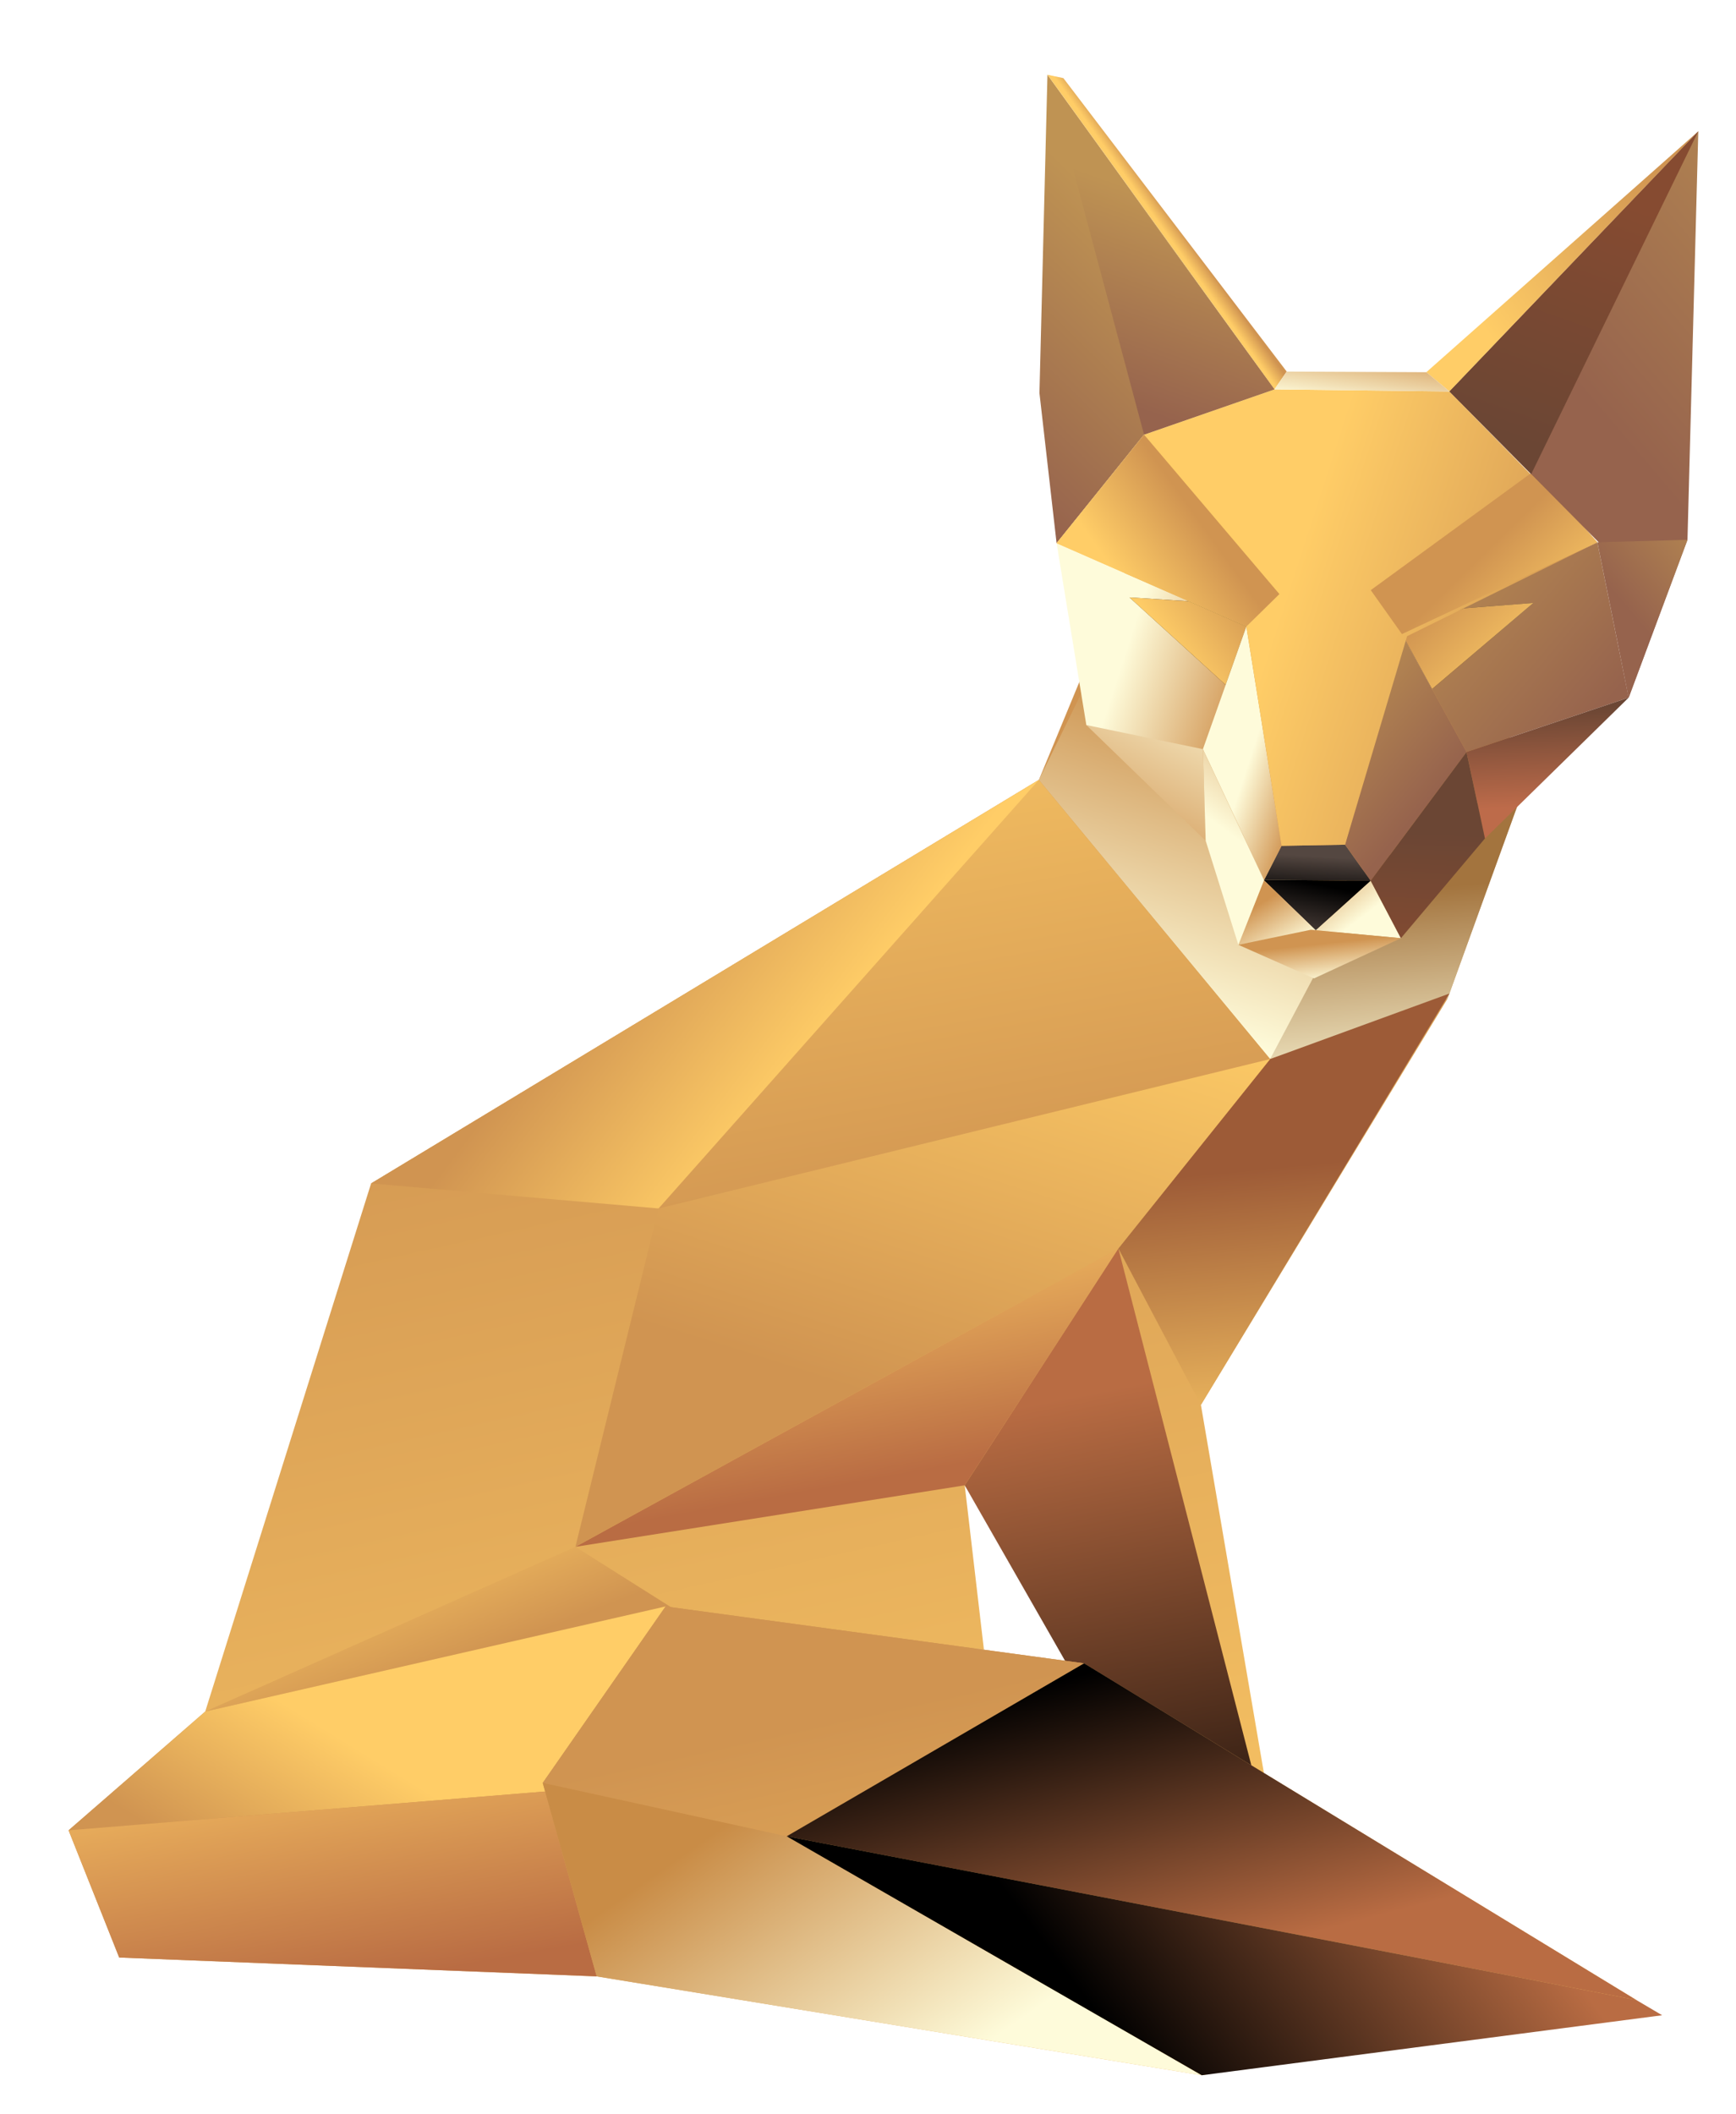 <svg version="1.1" id="svg-layer" xmlns="http://www.w3.org/2000/svg" xmlns:xlink="http://www.w3.org/1999/xlink" x="0px" y="0px"
 width="322px" height="392px" viewBox="0 0 322 392" enable-background="new 0 0 322 392"
 xml:space="preserve"> 
<linearGradient id="SVGID_1_" gradientUnits="userSpaceOnUse" x1="190.071" y1="131.97" x2="222.065" y2="370.144" gradientTransform="matrix(0.996 -0.085 0.085 0.996 -52.861 51.56)">
<stop  offset="0" style="stop-color:#D09451"/>
<stop  offset="1" style="stop-color:#FFCD67"/>
</linearGradient>
<polygon fill="url(#SVGID_1_)" points="213.055,95.366 192.691,144.594 68.829,219.42 38.063,317.327 121.14,300.587 182.5,305.835 
178.942,275.382 211.207,316.358 234.689,330.21 222.75,260.472 268.496,185.15 284.9,139.703 "/>
<linearGradient id="SVGID_2_" gradientUnits="userSpaceOnUse" x1="217.093" y1="255.782" x2="231.657" y2="364.206" gradientTransform="matrix(0.998 -0.059 0.059 0.998 -34.377 16.763)">
<stop  offset="0" style="stop-color:#B96C43"/>
<stop  offset="1" style="stop-color:#000000"/>
</linearGradient>
<polygon fill="url(#SVGID_2_)" points="207.707,325.667 234.025,334.769 207.438,231.462 178.942,275.382 "/>
<linearGradient id="SVGID_3_" gradientUnits="userSpaceOnUse" x1="284.281" y1="165.571" x2="285.641" y2="204.3" gradientTransform="matrix(0.998 -0.059 0.059 0.998 -34.377 16.763)">
<stop  offset="0" style="stop-color:#A3743E"/>
<stop  offset="1" style="stop-color:#FEFBDA"/>
</linearGradient>
<polygon fill="url(#SVGID_3_)" points="235.584,196.353 268.496,185.15 283.74,143.129 245.795,165.612 "/>
<linearGradient id="SVGID_4_" gradientUnits="userSpaceOnUse" x1="257.115" y1="128.653" x2="234.932" y2="184.554" gradientTransform="matrix(0.998 -0.059 0.059 0.998 -34.377 16.763)">
<stop  offset="0" style="stop-color:#C98C46"/>
<stop  offset="1" style="stop-color:#FEFBDA"/>
</linearGradient>
<polygon fill="url(#SVGID_4_)" points="192.691,144.594 235.584,196.353 248.332,172.309 206.697,116.062 "/>
<g>
	<g id="fox-nose-tip">
		<linearGradient id="SVGID_6_" gradientUnits="userSpaceOnUse" x1="272.486" y1="155.159" x2="271.989" y2="163.063" gradientTransform="matrix(1 -0.008 0.008 1 -29.148 5.814)">
			<stop  offset="0" style="stop-color:#544741"/>
			<stop  offset="1" style="stop-color:#000000"/>
		</linearGradient>
		<polygon fill="url(#SVGID_6_)" points="249.488,156.608 237.707,156.823 234.486,163.126 254.244,163.294 		"/>
		<linearGradient id="SVGID_7_" gradientUnits="userSpaceOnUse" x1="269.906" y1="170.992" x2="272.052" y2="160.321" gradientTransform="matrix(1 -0.008 0.008 1 -29.148 5.814)">
			<stop  offset="0" style="stop-color:#544741"/>
			<stop  offset="1" style="stop-color:#000000"/>
		</linearGradient>
		<polygon fill="url(#SVGID_7_)" points="234.486,163.126 234.445,163.202 244.055,172.489 254.244,163.294 		"/>
	</g>
<linearGradient id="SVGID_8_" gradientUnits="userSpaceOnUse" x1="205.981" y1="77.392" x2="241.71" y2="41.664" gradientTransform="matrix(1 -0.008 0.008 1 -29.148 5.814)">
<stop  offset="0" style="stop-color:#96634D"/>
<stop  offset="1" style="stop-color:#BF9353"/>
</linearGradient>
<polygon fill="url(#SVGID_8_)" points="192.801,72.872 194.285,13.855 236.393,72.186 212.201,80.583 195.98,100.708 	"/>
<linearGradient id="SVGID_13_" gradientUnits="userSpaceOnUse" x1="325.55" y1="128.051" x2="287.576" y2="95.503" gradientTransform="matrix(1 -0.008 0.008 1 -29.148 5.814)">
<stop  offset="0" style="stop-color:#96634D"/>
<stop  offset="1" style="stop-color:#BF9353"/>
</linearGradient>
<polygon id="eye-sock-right" fill="url(#SVGID_13_)" points="296.285,100.544 302.094,129.341 272.018,139.424 260.039,117.562 	"/>
<linearGradient id="SVGID_10_" gradientUnits="userSpaceOnUse" x1="259.492" y1="125.008" x2="236.824" y2="117.452" gradientTransform="matrix(1 -0.008 0.008 1 -29.148 5.814)">
<stop  offset="0" style="stop-color:#D09451"/>
<stop  offset="1" style="stop-color:#FEFBDA"/>
</linearGradient>
<polygon id="eye-socket-left" fill="url(#SVGID_10_)" points="195.98,100.708 201.498,134.427 224.842,143.088 231.178,116.158 	"/>
<linearGradient id="SVGID_16_" gradientUnits="userSpaceOnUse" x1="307.613" y1="107.537" x2="294.484" y2="116.775" gradientTransform="matrix(1 -0.008 0.008 1 -29.148 5.814)">
<stop  offset="0" style="stop-color:#414042"/>
<stop  offset="1" style="stop-color:#402312"/>
</linearGradient>
<polygon id="eye-right" fill="url(#SVGID_16_)" points="271.461,112.781 260.039,117.562 265.619,127.75 284.412,111.785 	"/>
<linearGradient id="SVGID_17_" gradientUnits="userSpaceOnUse" x1="528.249" y1="106.674" x2="515.479" y2="115.66" gradientTransform="matrix(-1 0.008 0.008 1 741.063 -0.2)">
<stop  offset="0" style="stop-color:#414042"/>
<stop  offset="1" style="stop-color:#402312"/>
</linearGradient>
<polygon id="eye-left" fill="url(#SVGID_17_)" points="220.498,111.468 231.178,116.158 227.342,126.984 209.5,110.761 	"/>
<polygon id="pupil-left" points="231.178,116.158 221.076,121.285 220.498,111.468 	"/>
<polygon id="pupil-right" points="270.566,123.544 262.512,116.525 271.461,112.781 	"/>
<g id="right-eyebrow" >
	<animateTransform
	    attributeType="XML"
	    attributeName="transform"
	    type="translate"
	    from="-4,-14" to="0,0"
	    begin="0s"
	    dur="6s"
	    values="-4,-14;0,0;-4,-14;-4,-14"
	    keySplines="
	            0.6 0.1 0.8 0.1;
	            0.1 0.8 0.1 1;
	            0.1 0.8 0.1 1" 
	    keyTimes="
	            0;0.05;0.1;1"
	    calcMode="spline"
	    repeatCount="indefinite"/>
	<linearGradient id="SVGID_16_" gradientUnits="userSpaceOnUse" x1="307.613" y1="107.537" x2="294.484" y2="116.775" gradientTransform="matrix(1 -0.008 0.008 1 -29.148 5.814)">
		<stop  offset="0" style="stop-color:#414042"/>
		<stop  offset="1" style="stop-color:#402312"/>
	</linearGradient>
	<polygon id="eye-right" fill="url(#SVGID_15_)" points="271.461,112.781 260.039,117.562 265.619,127.75 284.412,111.785 	"/>
</g>
<g id="left-eyebrow" >
	<animateTransform
	    attributeType="XML"
	    attributeName="transform"
	    type="translate"
	    from="4,-14" to="0,0"
	    begin="0s"
	    dur="6s"
	    values="4,-14;0,0;4,-14;-4,-14"
	    keySplines="
	            0.6 0.1 0.8 0.1;
	            0.1 0.8 0.1 1;
	            0.1 0.8 0.1 1" 
	    keyTimes="
	            0;0.05;0.1;1"
	    calcMode="spline"
	    repeatCount="indefinite"/>
	<linearGradient id="SVGID_17_" gradientUnits="userSpaceOnUse" x1="528.249" y1="106.674" x2="515.479" y2="115.66" gradientTransform="matrix(-1 0.008 0.008 1 741.063 -0.2)">
		<stop  offset="0" style="stop-color:#414042"/>
		<stop  offset="1" style="stop-color:#402312"/>
	</linearGradient>
	<polygon id="eye-left" fill="url(#SVGID_14_)" points="220.498,111.468 231.178,116.158 227.342,126.984 209.5,110.761 	"/>
</g>
<linearGradient id="SVGID_11_" gradientUnits="userSpaceOnUse" x1="271.097" y1="139.377" x2="260.241" y2="135.758" gradientTransform="matrix(1 -0.008 0.008 1 -29.148 5.814)">
<stop  offset="0" style="stop-color:#D09451"/>
<stop  offset="1" style="stop-color:#FEFBDA"/>
</linearGradient>
<polygon id="nose-side-left" fill="url(#SVGID_11_)" points="223.121,138.893 234.486,163.126 237.707,156.823 231.178,116.158 	"/>
<linearGradient id="SVGID_12_" gradientUnits="userSpaceOnUse" x1="293.548" y1="144.137" x2="269.619" y2="123.626" gradientTransform="matrix(1 -0.008 0.008 1 -29.148 5.814)">
<stop  offset="0" style="stop-color:#96634D"/>
<stop  offset="1" style="stop-color:#BF9353"/>
</linearGradient>
<polygon id="nose-side-right" fill="url(#SVGID_12_)" points="260.039,117.562 272.018,139.424 254.244,163.294 249.488,156.608 	"/>
<linearGradient id="SVGID_9_" gradientUnits="userSpaceOnUse" x1="320.131" y1="124.066" x2="266.788" y2="106.285" gradientTransform="matrix(1 -0.008 0.008 1 -29.148 5.814)">
<stop  offset="0" style="stop-color:#D09451"/>
<stop  offset="1" style="stop-color:#FFCD67"/>
</linearGradient>
<polygon  fill="url(#SVGID_9_)" points="249.488,156.608 260.994,117.951 296.285,100.544 268.85,72.577 236.393,72.186 
212.201,80.583 195.98,100.708 231.178,116.158 237.707,156.823 	"/>
<linearGradient id="SVGID_14_" gradientUnits="userSpaceOnUse" x1="251.51" y1="93.588" x2="236.491" y2="104.156" gradientTransform="matrix(1 -0.008 0.008 1 -29.148 5.814)">
<stop  offset="0" style="stop-color:#D09451"/>
<stop  offset="1" style="stop-color:#FFCD67"/>
</linearGradient>
<polygon id="brow-left" fill="url(#SVGID_14_)" points="212.201,80.583 237.309,110.144 231.178,116.158 195.98,100.708 	"/>
<linearGradient id="SVGID_15_" gradientUnits="userSpaceOnUse" x1="302.179" y1="100.565" x2="317.346" y2="116.377" gradientTransform="matrix(1 -0.008 0.008 1 -29.148 5.814)">
<stop  offset="0" style="stop-color:#D09451"/>
<stop  offset="1" style="stop-color:#FFCD67"/>
</linearGradient>
<polygon id="brow-right" fill="url(#SVGID_15_)" points="254.252,109.414 260.039,117.562 296.285,100.544 284.701,87.198 	"/>
<linearGradient id="SVGID_18_" gradientUnits="userSpaceOnUse" x1="330.26" y1="79.485" x2="391.229" y2="28.677" gradientTransform="matrix(1 -0.008 0.008 1 -29.148 5.814)">
<stop  offset="0" style="stop-color:#96634D"/>
<stop  offset="1" style="stop-color:#BF9353"/>
</linearGradient>
<polygon fill="url(#SVGID_18_)" points="268.85,72.577 315.006,24.339 313,100.075 302.094,129.341 296.529,100.538 	"/>
<linearGradient id="SVGID_19_" gradientUnits="userSpaceOnUse" x1="233.136" y1="155.516" x2="251.942" y2="119.54" gradientTransform="matrix(1 -0.008 0.008 1 -29.148 5.814)">
<stop  offset="0" style="stop-color:#D09451"/>
<stop  offset="1" style="stop-color:#FEFBDA"/>
</linearGradient>
<polygon fill="url(#SVGID_19_)" points="201.498,134.427 223.639,155.884 223.121,138.893 	"/>
<linearGradient id="SVGID_20_" gradientUnits="userSpaceOnUse" x1="261.062" y1="164.114" x2="266.161" y2="172.797" gradientTransform="matrix(1 -0.008 0.008 1 -29.148 5.814)">
<stop  offset="0" style="stop-color:#D09451"/>
<stop  offset="1" style="stop-color:#FEFBDA"/>
</linearGradient>
<polygon fill="url(#SVGID_20_)" points="234.445,163.202 229.695,175.172 244.055,172.489 	"/>
<linearGradient id="SVGID_21_" gradientUnits="userSpaceOnUse" x1="493.912" y1="156.936" x2="486.212" y2="167.204" gradientTransform="matrix(-1 0.008 0.008 1 736.382 -0.162)">
<stop  offset="0" style="stop-color:#D09451"/>
<stop  offset="1" style="stop-color:#FEFBDA"/>
</linearGradient>
<polygon fill="url(#SVGID_21_)" points="254.244,163.294 259.844,173.946 244.055,172.489 	"/>
<linearGradient id="SVGID_22_" gradientUnits="userSpaceOnUse" x1="272.546" y1="128.973" x2="256.125" y2="150.867" gradientTransform="matrix(1 -0.008 0.008 1 -29.148 5.814)">
<stop  offset="0" style="stop-color:#D09451"/>
<stop  offset="1" style="stop-color:#FEFBDA"/>
</linearGradient>
<polygon fill="url(#SVGID_22_)" points="223.639,155.884 229.695,175.172 234.445,163.202 223.121,138.893 	"/>
<linearGradient id="SVGID_23_" gradientUnits="userSpaceOnUse" x1="315.019" y1="128.12" x2="315.673" y2="146.149" gradientTransform="matrix(1 -0.008 0.008 1 -29.148 5.814)">
<stop  offset="0" style="stop-color:#6B4634"/>
<stop  offset="1" style="stop-color:#BD6B4A"/>
</linearGradient>
<polygon fill="url(#SVGID_23_)" points="302.094,129.341 275.43,155.458 272.018,139.424 	"/>
<linearGradient id="SVGID_24_" gradientUnits="userSpaceOnUse" x1="292.978" y1="150.878" x2="291.667" y2="175.463" gradientTransform="matrix(1 -0.008 0.008 1 -29.148 5.814)">
<stop  offset="0" style="stop-color:#6B4634"/>
<stop  offset="1" style="stop-color:#864B31"/>
</linearGradient>
<polygon fill="url(#SVGID_24_)" points="275.43,155.458 259.844,173.946 254.244,163.294 272.018,139.424 	"/>
<linearGradient id="SVGID_25_" gradientUnits="userSpaceOnUse" x1="339.585" y1="31.989" x2="303.777" y2="57.185" gradientTransform="matrix(1 -0.008 0.008 1 -29.148 5.814)">
<stop  offset="0" style="stop-color:#D09451"/>
<stop  offset="1" style="stop-color:#FFCD67"/>
</linearGradient>
<polygon fill="url(#SVGID_25_)" points="264.561,69.006 315.006,24.339 268.85,72.577 	"/>
<linearGradient id="SVGID_26_" gradientUnits="userSpaceOnUse" x1="246.882" y1="37.298" x2="244.721" y2="38.818" gradientTransform="matrix(1 -0.008 0.008 1 -29.148 5.814)">
<stop  offset="0" style="stop-color:#D09451"/>
<stop  offset="1" style="stop-color:#FFCD67"/>
</linearGradient>
<polygon fill="url(#SVGID_26_)" points="197.238,14.483 238.662,68.889 236.393,72.186 194.285,13.855 	"/>
<linearGradient id="SVGID_27_" gradientUnits="userSpaceOnUse" x1="282.393" y1="60.328" x2="280.851" y2="71.432" gradientTransform="matrix(1 -0.008 0.008 1 -29.148 5.814)">
<stop  offset="0" style="stop-color:#D09451"/>
<stop  offset="1" style="stop-color:#FEFBDA"/>
</linearGradient>
<polygon fill="url(#SVGID_27_)" points="238.662,68.889 264.561,69.006 268.85,72.577 236.393,72.186 	"/>
<linearGradient id="SVGID_28_" gradientUnits="userSpaceOnUse" x1="272.557" y1="171.388" x2="273.256" y2="178.385" gradientTransform="matrix(1 -0.008 0.008 1 -29.148 5.814)">
<stop  offset="0" style="stop-color:#D09451"/>
<stop  offset="1" style="stop-color:#FEFBDA"/>
</linearGradient>
<polygon id="chin" fill="url(#SVGID_28_)" points="229.695,175.172 243.736,181.393 259.844,173.946 243.148,172.375 	"/>
<linearGradient id="SVGID_29_" gradientUnits="userSpaceOnUse" x1="233.418" y1="69.701" x2="246.53" y2="33.641" gradientTransform="matrix(1 -0.008 0.008 1 -29.148 5.814)">
<stop  offset="0" style="stop-color:#96634D"/>
<stop  offset="1" style="stop-color:#BF9353"/>
</linearGradient>
<polygon fill="url(#SVGID_29_)" points="194.619,14.831 212.201,80.583 236.393,72.186 	"/>
<linearGradient id="SVGID_30_" gradientUnits="userSpaceOnUse" x1="308.862" y1="77.842" x2="325.282" y2="32.684" gradientTransform="matrix(1 -0.008 0.008 1 -29.148 5.814)">
<stop  offset="0" style="stop-color:#6B4634"/>
<stop  offset="1" style="stop-color:#864B31"/>
</linearGradient>
<polygon fill="url(#SVGID_30_)" points="284.014,87.897 315.006,24.339 268.85,72.577 	"/>
<linearGradient id="SVGID_31_" gradientUnits="userSpaceOnUse" x1="330.042" y1="109.628" x2="351.408" y2="91.823" gradientTransform="matrix(1 -0.008 0.008 1 -29.148 5.814)">
<stop  offset="0" style="stop-color:#96634D"/>
<stop  offset="1" style="stop-color:#BF9353"/>
</linearGradient>
<polygon fill="url(#SVGID_31_)" points="296.285,100.544 313,100.075 302.094,129.341 	"/>
</g>
<linearGradient id="SVGID_34_" gradientUnits="userSpaceOnUse" x1="178.655" y1="269.075" x2="172.321" y2="217.143" gradientTransform="matrix(0.998 -0.059 0.059 0.998 -34.377 16.763)">
<stop  offset="0" style="stop-color:#B96C43"/>
<stop  offset="1" style="stop-color:#FFCD67"/>
</linearGradient>
<polygon fill="url(#SVGID_34_)" points="207.438,231.462 106.731,286.782 178.942,275.382 "/>
<linearGradient id="SVGID_36_" gradientUnits="userSpaceOnUse" x1="177.784" y1="225.469" x2="163.131" y2="105.319" gradientTransform="matrix(0.998 -0.059 0.059 0.998 -34.377 16.763)">
<stop  offset="0" style="stop-color:#D09451"/>
<stop  offset="1" style="stop-color:#FFCD67"/>
</linearGradient>
<polygon fill="url(#SVGID_36_)" points="207.438,231.462 235.584,196.353 192.691,144.594 68.829,219.42 "/>
<linearGradient id="SVGID_37_" gradientUnits="userSpaceOnUse" x1="260.986" y1="215.276" x2="262.995" y2="272.503" gradientTransform="matrix(0.998 -0.059 0.059 0.998 -34.377 16.763)">
<stop  offset="0" style="stop-color:#9D5B37"/>
<stop  offset="1" style="stop-color:#FFCD67"/>
</linearGradient>
<polygon fill="url(#SVGID_37_)" points="207.438,231.462 222.75,260.472 268.84,184.205 235.584,196.353 "/>

<linearGradient id="SVGID_39_" gradientUnits="userSpaceOnUse" x1="131.274" y1="181.54" x2="163.533" y2="208.28" gradientTransform="matrix(0.999 -0.043 0.043 0.999 -22.278 -4.406)">
<stop  offset="0" style="stop-color:#D09451"/>
<stop  offset="1" style="stop-color:#FFCD67"/>
</linearGradient>
<polygon fill="url(#SVGID_39_)" points="192.691,144.594 122.151,224.053 68.829,219.42 "/>
<linearGradient id="SVGID_40_" gradientUnits="userSpaceOnUse" x1="183.048" y1="253.904" x2="215.106" y2="169.754" gradientTransform="matrix(0.998 -0.059 0.059 0.998 -34.377 16.763)">
<stop  offset="0" style="stop-color:#D09451"/>
<stop  offset="1" style="stop-color:#FFCD67"/>
</linearGradient>
<polygon fill="url(#SVGID_40_)" points="106.731,286.782 122.151,224.053 235.584,196.353 207.438,231.462 "/>
<linearGradient id="SVGID_41_" gradientUnits="userSpaceOnUse" x1="98.409" y1="299.472" x2="88.648" y2="269.302" gradientTransform="matrix(0.998 -0.059 0.059 0.998 -34.377 16.763)">
<stop  offset="0" style="stop-color:#D09451"/>
<stop  offset="1" style="stop-color:#FFCD67"/>
</linearGradient>
<polygon fill="url(#SVGID_41_)" points="38.063,317.327 106.731,286.782 175.922,330.45 "/>
<g id="tail-start" >
	<animateTransform
	    attributeType="XML"
	    attributeName="transform"
	    type="rotate"
	    from="0 12.721,339.345" to="2 12.721,339.345"
	    begin="0s"
	    dur="14s"
	    values="0 12.721,339.345; 2 12.721,339.345; 0 12.721,339.345; 0 12.721,339.345"
	    keySplines="
	            0.6 0.1 0.6 0.1;
	            0.1 0.6 0.1 1;
	            0.1 0.8 0.1 1" 
	    keyTimes="
	            0;0.06;0.1;1"
	    calcMode="spline"
	    repeatCount="indefinite"/>
<linearGradient id="SVGID_5_" gradientUnits="userSpaceOnUse" x1="181.528" y1="284.162" x2="197.135" y2="400.342" gradientTransform="matrix(0.996 -0.085 0.085 0.996 -52.861 51.56)">
<stop  offset="0" style="stop-color:#D09451"/>
<stop  offset="1" style="stop-color:#FFCD67"/>
</linearGradient>
<polygon id="tail-start-base" fill="url(#SVGID_5_)" points="12.721,339.345 38.063,317.327 123.454,297.837 120.669,330.548 110.677,366.423 22.109,362.929"/>
<linearGradient id="SVGID_38_" gradientUnits="userSpaceOnUse" x1="65.04" y1="340.432" x2="83.673" y2="313.813" gradientTransform="matrix(0.998 -0.059 0.059 0.998 -34.377 16.763)">
<stop  offset="0" style="stop-color:#D09451"/>
<stop  offset="1" style="stop-color:#FFCD67"/>
</linearGradient>
<polygon id="tail-start-top" fill="url(#SVGID_38_)" points="12.721,339.345 38.063,317.327 123.454,297.837 120.669,330.548 "/>
<linearGradient id="SVGID_35_" gradientUnits="userSpaceOnUse" x1="81.055" y1="356.557" x2="73.995" y2="298.663" gradientTransform="matrix(0.998 -0.059 0.059 0.998 -34.377 16.763)">
<stop  offset="0" style="stop-color:#B96C43"/>
<stop  offset="1" style="stop-color:#FFCD67"/>
</linearGradient>
<polygon id="tail-start-bottom" fill="url(#SVGID_35_)" points="12.721,339.345 120.669,330.548 110.677,366.423 22.109,362.929 "/>
</g>
<g id="tail-end-main" >    
	<animateTransform
	    attributeType="XML"
	    attributeName="transform"
	    type="translate"
	    from="0,0" to="-6,6"
	    begin="0s"
	    dur="14s"
	    values="0,0;-6,6;0,0;0,0"
	    keySplines="
	            0.6 0.1 0.6 0.1;
	            0.1 0.6 0.1 1;
	            0.1 0.8 0.1 1" 
	    keyTimes="
	            0;0.06;0.1;1"
	    calcMode="spline"
	    repeatCount="indefinite"/>    
  <g id="tail-end" >
	<animateTransform
	    attributeType="XML"
	    attributeName="transform"
	    type="rotate"
	    from="0 100.669,330.548" to="-10 100.669,330.548"
	    begin="0s"
	    dur="14s"
	    values="0 100.669,330.548; -10 100.669,330.548; 0 100.669,330.548; 0 100.669,330.548"
	    keySplines="
	            0.6 0.1 0.6 0.1;
	            0.1 0.6 0.1 1;
	            0.1 0.8 0.1 1" 
	    keyTimes="
	            0;0.06;0.1;1"
	    calcMode="spline"
	    repeatCount="indefinite"/>
<linearGradient id="SVGID_5_" gradientUnits="userSpaceOnUse" x1="181.528" y1="284.162" x2="197.135" y2="400.342" gradientTransform="matrix(0.996 -0.085 0.085 0.996 -52.861 51.56)">
<stop  offset="0" style="stop-color:#D09451"/>
<stop  offset="1" style="stop-color:#FFCD67"/>
</linearGradient>
<polygon id="tail-mid-base" fill="url(#SVGID_5_)" points="100.669,330.548 123.454,297.837 201.082,308.386 303.502,370.8 222.908,384.755 110.677,366.423 "/>
<linearGradient id="SVGID_5_" gradientUnits="userSpaceOnUse" x1="181.528" y1="284.162" x2="197.135" y2="400.342" gradientTransform="matrix(0.996 -0.085 0.085 0.996 -52.861 51.56)">
<stop  offset="0" style="stop-color:#D09451"/>
<stop  offset="1" style="stop-color:#FFCD67"/>
</linearGradient>
<polygon id="tail-mid-top" fill="url(#SVGID_5_)" points="100.669,330.548 123.454,297.837 201.082,308.386 145.922,340.45 100.669,330.548 "/>
<linearGradient id="SVGID_42_" gradientUnits="userSpaceOnUse" x1="142.759" y1="348.676" x2="175.588" y2="400.138" gradientTransform="matrix(0.999 -0.043 0.043 0.999 -22.278 -4.406)">
<stop  offset="0" style="stop-color:#C98C46"/>
<stop  offset="1" style="stop-color:#FEFBDA"/>
</linearGradient>
<polygon id="tail-mid-bottom" fill="url(#SVGID_42_)" points="100.669,330.548 145.922,340.45 222.908,384.755 110.677,366.423 "/>
<linearGradient id="SVGID_32_" gradientUnits="userSpaceOnUse" x1="239.934" y1="360.894" x2="228.905" y2="304.872" gradientTransform="matrix(0.998 -0.059 0.059 0.998 -34.377 16.763)">
<stop  offset="0" style="stop-color:#B96C43"/>
<stop  offset="1" style="stop-color:#000000"/>
</linearGradient>
<polygon id="tail-end-top" fill="url(#SVGID_32_)" points="201.082,308.386 145.922,340.45 303.502,370.8 	"/>
<linearGradient id="SVGID_33_" gradientUnits="userSpaceOnUse" x1="279.532" y1="329.688" x2="216.98" y2="370.946" gradientTransform="matrix(0.998 -0.059 0.059 0.998 -34.377 16.763)">
<stop  offset="0" style="stop-color:#B96C43"/>
<stop  offset="1" style="stop-color:#000000"/>
</linearGradient>
<polygon id="tail-end-bottom" fill="url(#SVGID_33_)" points="145.922,340.45 222.908,384.755 308.299,373.632 303.502,370.8 	"/>
</g>
</g>
</svg>